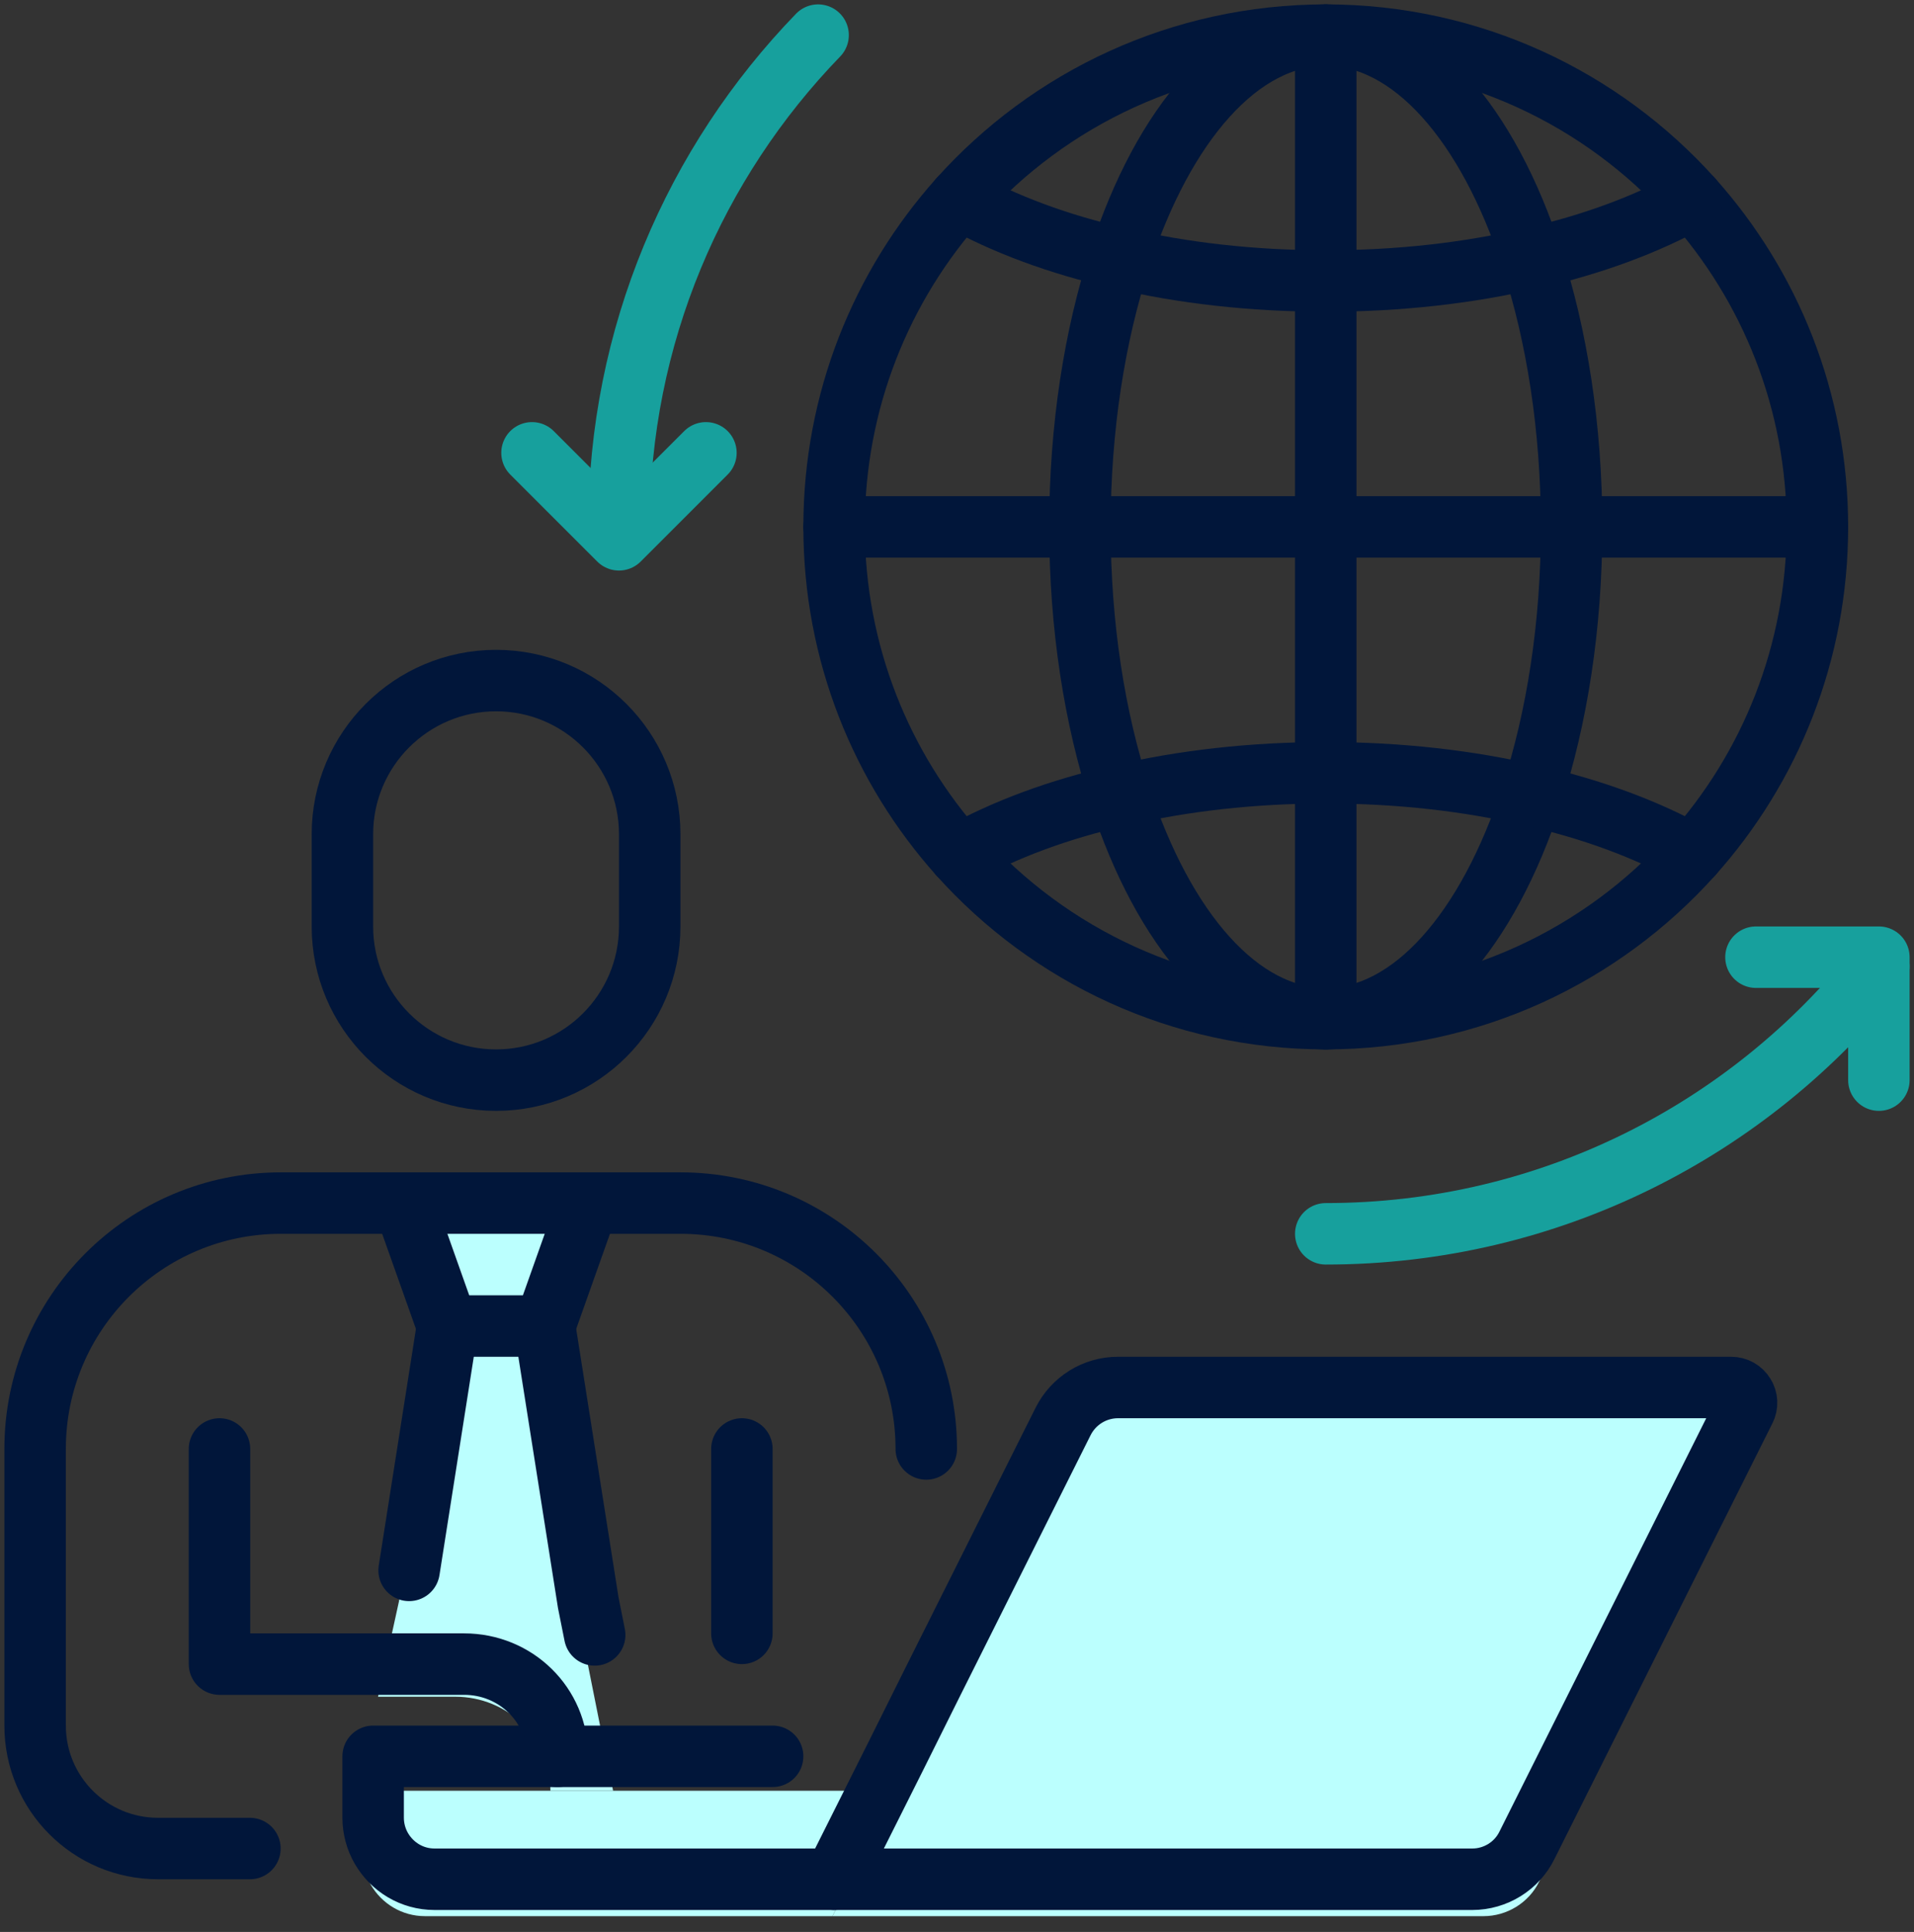 <svg width="109" height="110" viewBox="0 0 109 110" fill="none" xmlns="http://www.w3.org/2000/svg">
<rect x="0" y="0" width="109" height="110" fill="#333333" stroke="none"/>
<path d="M100.283 80.969C100.443 81.219 100.461 81.558 100.318 81.826L87.662 107.119C87.073 108.333 85.824 109.101 84.485 109.101H47.41L50.98 101.979L53.122 97.677L60.709 82.522C61.316 81.308 62.547 80.541 63.904 80.541H99.515C99.836 80.541 100.122 80.701 100.283 80.969Z" fill="#BBFFFE"/>
<path d="M21.117 107.316C20.814 106.798 20.635 106.173 20.635 105.531V101.961H31.345H34.915H42.055H43.84H50.945L50.98 101.979L47.41 109.101H24.205C22.884 109.101 21.742 108.387 21.117 107.316Z" fill="#BBFFFE"/>
<path d="M33.505 94.91L34.915 101.961H31.345C31.345 98.962 28.918 96.606 25.919 96.606H21.528L22.724 91.162L24.955 76.971H30.596L33.13 93.036L33.505 94.91Z" fill="#BBFFFE"/>
<path d="M33.13 69.831L30.596 76.971H24.955L22.42 69.831H33.13Z" fill="#BBFFFE"/>
<path d="M103.5 30C103.5 22.825 100.805 16.28 96.377 11.328C91.25 5.605 83.795 2 75.5 2C67.205 2 59.75 5.605 54.623 11.328C50.195 16.28 47.5 22.825 47.5 30C47.5 37.175 50.195 43.72 54.623 48.672C59.75 54.395 67.205 58 75.5 58C83.795 58 91.25 54.395 96.377 48.672C100.805 43.72 103.5 37.175 103.5 30Z" stroke="#01163A" stroke-width="3.5" stroke-miterlimit="10" stroke-linecap="round" stroke-linejoin="round"/>
<path d="M75.5 70.25C88.258 70.25 99.65 64.3 107 55.025" stroke="#17A09D" stroke-width="3.5" stroke-miterlimit="10" stroke-linecap="round" stroke-linejoin="round"/>
<path d="M46.59 2C39.572 9.245 35.25 19.115 35.25 30" stroke="#17A09D" stroke-width="3.5" stroke-miterlimit="10" stroke-linecap="round" stroke-linejoin="round"/>
<path d="M89.5 30C89.5 24.348 88.66 19.098 87.225 14.705C84.74 7.058 80.418 2 75.5 2C70.582 2 66.26 7.058 63.775 14.705C62.34 19.098 61.5 24.348 61.5 30C61.5 35.653 62.34 40.903 63.775 45.295C66.26 52.943 70.582 58 75.5 58C80.418 58 84.74 52.943 87.225 45.295C88.66 40.903 89.5 35.653 89.5 30Z" stroke="#01163A" stroke-width="3.5" stroke-miterlimit="10" stroke-linecap="round" stroke-linejoin="round"/>
<path d="M96.378 11.328C93.84 12.745 90.725 13.918 87.225 14.705C83.655 15.545 79.683 16 75.5 16C71.318 16 67.345 15.545 63.775 14.705C60.275 13.918 57.16 12.745 54.623 11.328" stroke="#01163A" stroke-width="3.5" stroke-miterlimit="10" stroke-linecap="round" stroke-linejoin="round"/>
<path d="M96.378 48.672C93.84 47.255 90.725 46.082 87.225 45.295C83.655 44.455 79.683 44 75.5 44C71.318 44 67.345 44.455 63.775 45.295C60.275 46.082 57.16 47.255 54.623 48.672" stroke="#01163A" stroke-width="3.5" stroke-miterlimit="10" stroke-linecap="round" stroke-linejoin="round"/>
<path d="M75.5 2V16V30V44V58" stroke="#01163A" stroke-width="3.5" stroke-miterlimit="10" stroke-linecap="round" stroke-linejoin="round"/>
<path d="M103.5 30H89.5H75.5H61.5H47.5" stroke="#01163A" stroke-width="3.5" stroke-miterlimit="10" stroke-linecap="round" stroke-linejoin="round"/>
<path d="M47.5 107H83.847C85.16 107 86.385 106.247 86.963 105.057L99.37 80.26C99.51 79.997 99.493 79.665 99.335 79.42C99.177 79.157 98.897 79 98.582 79H63.67C62.34 79 61.133 79.752 60.538 80.942L53.1 95.8L51 100.017L47.5 107Z" stroke="#01163A" stroke-width="3.5" stroke-miterlimit="10" stroke-linecap="round" stroke-linejoin="round"/>
<path d="M47.5 107H24.75C23.455 107 22.335 106.3 21.722 105.25C21.425 104.742 21.25 104.13 21.25 103.5V100H31.75H35.25H42.25H44" stroke="#01163A" stroke-width="3.5" stroke-miterlimit="10" stroke-linecap="round" stroke-linejoin="round"/>
<path d="M100 54.5H107V55.025V61.5" stroke="#17A09D" stroke-width="3.5" stroke-miterlimit="10" stroke-linecap="round" stroke-linejoin="round"/>
<path d="M40.202 25.783L35.25 30.735L30.297 25.783" stroke="#17A09D" stroke-width="3.5" stroke-miterlimit="10" stroke-linecap="round" stroke-linejoin="round"/>
<path d="M37 52.75C37 57.58 33.08 61.5 28.25 61.5C23.42 61.5 19.5 57.58 19.5 52.75V47.5C19.5 42.67 23.42 38.75 28.25 38.75C33.08 38.75 37 42.67 37 47.5V52.75Z" stroke="#01163A" stroke-width="3.5" stroke-miterlimit="10" stroke-linecap="round" stroke-linejoin="round"/>
<path d="M52.75 82.5C52.75 74.765 46.485 68.5 38.75 68.5H33.5H23H16C8.265 68.5 2 74.765 2 82.5V98.25C2 102.118 5.133 105.25 9 105.25H14.232" stroke="#01163A" stroke-width="3.5" stroke-miterlimit="10" stroke-linecap="round" stroke-linejoin="round"/>
<path d="M12.5 82.5V94.75H22.125H26.43C29.37 94.75 31.75 97.06 31.75 100" stroke="#01163A" stroke-width="3.5" stroke-miterlimit="10" stroke-linecap="round" stroke-linejoin="round"/>
<path d="M42.25 82.5V93" stroke="#01163A" stroke-width="3.5" stroke-miterlimit="10" stroke-linecap="round" stroke-linejoin="round"/>
<path d="M23 68.5L25.485 75.5H31.015L33.5 68.5" stroke="#01163A" stroke-width="3.5" stroke-miterlimit="10" stroke-linecap="round" stroke-linejoin="round"/>
<path d="M31.015 75.5L33.5 91.25L33.867 93.088" stroke="#01163A" stroke-width="3.5" stroke-miterlimit="10" stroke-linecap="round" stroke-linejoin="round"/>
<path d="M25.485 75.5L23.298 89.413" stroke="#01163A" stroke-width="3.5" stroke-miterlimit="10" stroke-linecap="round" stroke-linejoin="round"/>
</svg>
